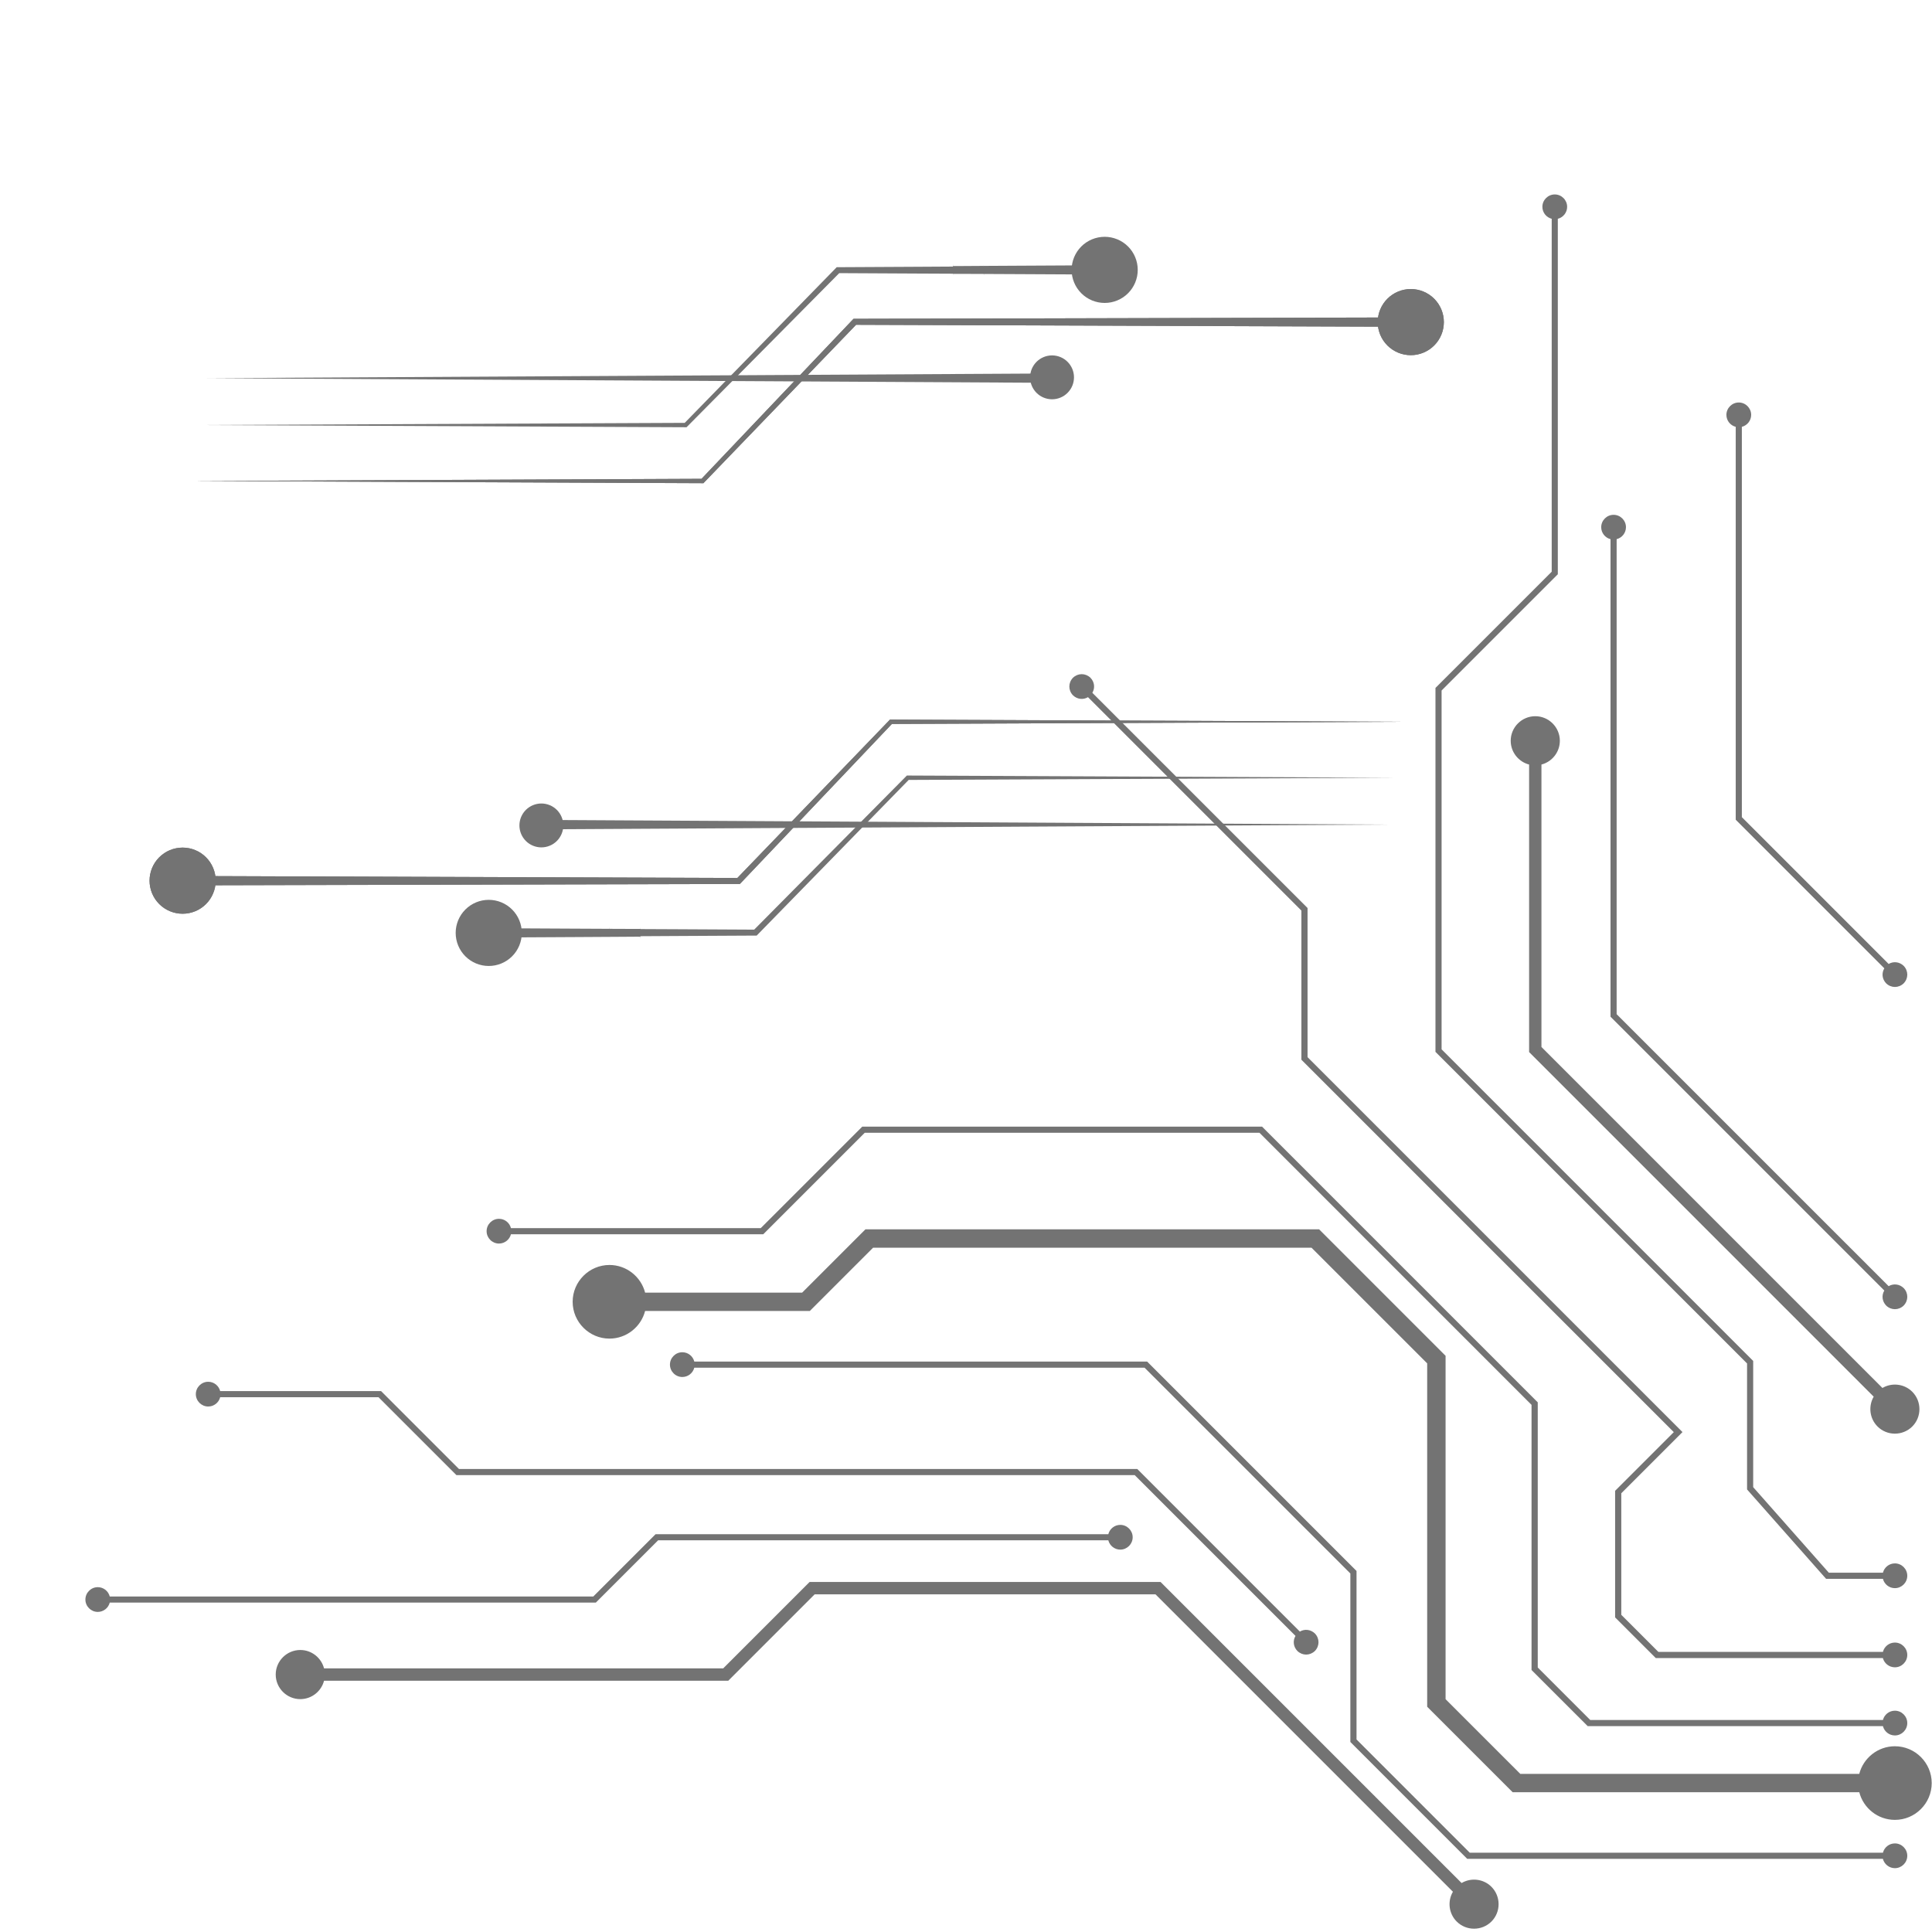 <svg xmlns="http://www.w3.org/2000/svg" xmlns:xlink="http://www.w3.org/1999/xlink" width="1080" zoomAndPan="magnify" viewBox="0 0 810 810" height="1080" preserveAspectRatio="xMidYMid meet" version="1.0"><defs><clipPath id="e7c68307c7"><path d="M 35.84 81 L 809.84 81 L 809.84 809 L 35.84 809 Z M 35.84 81 " clip-rule="nonzero"/></clipPath><clipPath id="52072763be"><path d="M 577 121 L 605.25 121 L 605.25 149 L 577 149 Z M 577 121 " clip-rule="nonzero"/></clipPath><clipPath id="22d711a890"><path d="M 81 133 L 592 133 L 592 202.773 L 81 202.773 Z M 81 133 " clip-rule="nonzero"/></clipPath><clipPath id="51edc76ac5"><path d="M 577 121 L 605.25 121 L 605.25 149 L 577 149 Z M 577 121 " clip-rule="nonzero"/></clipPath><clipPath id="dd41749c3b"><path d="M 81 133 L 592 133 L 592 202.773 L 81 202.773 Z M 81 133 " clip-rule="nonzero"/></clipPath><clipPath id="48d99dc127"><path d="M 449 99.273 L 477 99.273 L 477 128 L 449 128 Z M 449 99.273 " clip-rule="nonzero"/></clipPath><clipPath id="30c0cd60be"><path d="M 62.793 355 L 91 355 L 91 384 L 62.793 384 Z M 62.793 355 " clip-rule="nonzero"/></clipPath><clipPath id="607116304a"><path d="M 76 301.496 L 587.043 301.496 L 587.043 372 L 76 372 Z M 76 301.496 " clip-rule="nonzero"/></clipPath><clipPath id="6415db8e92"><path d="M 62.793 355 L 91 355 L 91 384 L 62.793 384 Z M 62.793 355 " clip-rule="nonzero"/></clipPath><clipPath id="ef04cfb17c"><path d="M 76 301.496 L 587.043 301.496 L 587.043 372 L 76 372 Z M 76 301.496 " clip-rule="nonzero"/></clipPath><clipPath id="f3187ff773"><path d="M 191 377 L 219 377 L 219 404.996 L 191 404.996 Z M 191 377 " clip-rule="nonzero"/></clipPath></defs><g clip-path="url(#e7c68307c7)"><path fill="#737373" d="M 543.938 692.18 C 546.031 694.199 549.18 694.199 551.277 692.18 C 553.293 690.086 553.293 686.934 551.277 684.84 C 549.504 683.125 546.973 682.859 544.973 684.047 L 476.805 615.879 L 192.426 615.879 L 159.766 583.219 L 92.312 583.219 C 91.727 580.973 89.707 579.312 87.293 579.312 C 84.445 579.312 82.105 581.652 82.105 584.5 C 82.105 587.348 84.445 589.688 87.293 589.688 C 89.707 589.688 91.746 588.027 92.312 585.785 L 158.691 585.785 L 191.352 618.445 L 475.727 618.445 L 543.145 685.859 C 541.953 687.879 542.219 690.426 543.938 692.18 M 610.73 805.613 C 614.73 809.613 621.277 809.613 625.293 805.613 C 629.293 801.613 629.293 795.066 625.293 791.047 C 621.918 787.672 616.73 787.141 612.785 789.465 L 486.578 663.254 L 339.426 663.254 L 303.199 699.48 L 135.859 699.48 C 134.707 695.047 130.672 691.766 125.898 691.766 C 120.238 691.766 115.594 696.387 115.594 702.066 C 115.594 707.727 120.219 712.367 125.898 712.367 C 130.672 712.367 134.707 709.086 135.859 704.652 L 305.332 704.652 L 341.559 668.426 L 484.445 668.426 L 609.145 793.125 C 606.824 797.047 607.352 802.238 610.73 805.613 Z M 469.691 649.688 C 472.539 649.688 474.879 647.348 474.879 644.5 C 474.879 641.652 472.539 639.312 469.691 639.312 C 467.277 639.312 465.238 640.973 464.672 643.219 L 274.859 643.219 L 248.746 669.332 L 46.012 669.332 C 45.445 667.086 43.406 665.426 40.992 665.426 C 38.145 665.426 35.805 667.766 35.805 670.613 C 35.805 673.461 38.145 675.801 40.992 675.801 C 43.406 675.801 45.445 674.141 46.012 671.898 L 249.805 671.898 L 275.918 645.785 L 464.672 645.785 C 465.238 648.012 467.277 649.688 469.691 649.688 Z M 794.445 762.992 C 802.957 762.992 809.879 756.047 809.879 747.559 C 809.879 739.066 802.938 732.125 794.445 732.125 C 787.277 732.125 781.219 737.066 779.504 743.707 L 637.391 743.707 L 606.066 712.387 L 606.066 568.426 L 553.051 515.406 L 362.84 515.406 L 336.312 541.934 L 270.465 541.934 C 268.746 535.293 262.691 530.348 255.52 530.348 C 247.031 530.348 240.086 537.293 240.086 545.781 C 240.086 554.273 247.031 561.219 255.52 561.219 C 262.691 561.219 268.746 556.273 270.465 549.633 L 339.52 549.633 L 366.047 523.105 L 549.859 523.105 L 598.352 571.594 L 598.352 715.559 L 634.199 751.406 L 779.52 751.406 C 781.219 758.047 787.277 762.992 794.445 762.992 Z M 794.445 727.594 C 797.297 727.594 799.633 725.254 799.633 722.406 C 799.633 719.559 797.297 717.219 794.445 717.219 C 792.031 717.219 789.992 718.879 789.426 721.125 L 666.73 721.125 L 644.711 699.105 L 644.711 587.934 L 529.125 472.348 L 361.5 472.348 L 318.953 514.895 L 214.219 514.895 C 213.652 512.652 211.613 510.992 209.199 510.992 C 206.352 510.992 204.012 513.332 204.012 516.18 C 204.012 519.027 206.352 521.367 209.199 521.367 C 211.613 521.367 213.652 519.707 214.219 517.461 L 320.012 517.461 L 362.559 474.914 L 528.031 474.914 L 642.105 588.992 L 642.105 700.16 L 665.652 723.688 L 789.426 723.688 C 789.992 725.934 792.031 727.594 794.445 727.594 Z M 794.445 699.027 C 797.297 699.027 799.633 696.688 799.633 693.84 C 799.633 690.992 797.297 688.652 794.445 688.652 C 792.031 688.652 789.992 690.312 789.426 692.559 L 695.277 692.559 L 679.73 677.012 L 679.73 626.066 L 705.391 600.406 L 548.199 443.219 L 548.199 380.688 L 457.973 290.461 C 459.164 288.461 458.898 285.914 457.18 284.16 C 455.086 282.141 451.938 282.141 449.84 284.16 C 447.824 286.254 447.824 289.406 449.84 291.5 C 451.613 293.219 454.145 293.48 456.145 292.293 L 545.613 381.766 L 545.613 444.293 L 701.746 600.426 L 677.145 625.027 L 677.145 678.105 L 694.199 695.16 L 789.406 695.16 C 789.992 697.367 792.031 699.027 794.445 699.027 Z M 794.445 665.84 C 797.297 665.84 799.633 663.5 799.633 660.652 C 799.633 657.801 797.297 655.461 794.445 655.461 C 792.031 655.461 789.992 657.121 789.426 659.367 L 766.746 659.367 L 735.031 623.5 L 735.031 570.574 L 604.391 439.934 L 604.391 289.5 L 653.125 240.766 L 653.125 91.727 C 655.371 91.16 657.031 89.121 657.031 86.707 C 657.031 83.859 654.691 81.52 651.844 81.52 C 648.992 81.52 646.652 83.859 646.652 86.707 C 646.652 89.121 648.312 91.16 650.559 91.727 L 650.559 239.688 L 601.824 288.426 L 601.824 440.992 L 732.465 571.633 L 732.465 624.461 L 765.598 661.934 L 789.426 661.934 C 789.992 664.18 792.031 665.84 794.445 665.84 Z M 790.785 547.367 C 792.879 549.387 796.031 549.387 798.125 547.367 C 800.145 545.273 800.145 542.121 798.125 540.027 C 796.352 538.312 793.824 538.047 791.824 539.234 L 677.785 425.199 L 677.785 226.047 C 680.031 225.48 681.691 223.441 681.691 221.027 C 681.691 218.18 679.352 215.84 676.504 215.84 C 673.652 215.84 671.312 218.18 671.312 221.027 C 671.312 223.441 672.973 225.48 675.219 226.047 L 675.219 426.273 L 790.012 541.066 C 788.805 543.066 789.07 545.594 790.785 547.367 Z M 790.785 412.273 C 792.879 414.293 796.031 414.293 798.125 412.273 C 800.145 410.18 800.145 407.027 798.125 404.934 C 796.352 403.219 793.824 402.953 791.824 404.141 L 730.277 342.594 L 730.277 178.953 C 732.52 178.367 734.184 176.348 734.184 173.934 C 734.184 171.086 731.844 168.746 728.992 168.746 C 726.145 168.746 723.805 171.086 723.805 173.934 C 723.805 176.348 725.465 178.387 727.711 178.953 L 727.711 343.668 L 790.012 405.973 C 788.805 407.973 789.07 410.5 790.785 412.273 Z M 787.164 598.066 C 791.164 602.066 797.711 602.066 801.73 598.066 C 805.73 594.066 805.73 587.52 801.73 583.5 C 798.352 580.121 793.164 579.594 789.219 581.914 L 646.258 438.953 L 646.258 320.539 C 650.691 319.387 653.973 315.348 653.973 310.574 C 653.973 304.914 649.352 300.273 643.672 300.273 C 638.012 300.273 633.371 304.895 633.371 310.574 C 633.371 315.348 636.652 319.387 641.086 320.539 L 641.086 441.086 L 785.559 585.559 C 783.258 589.5 783.785 594.688 787.164 598.066 Z M 794.445 783.238 C 797.297 783.238 799.633 780.898 799.633 778.047 C 799.633 775.199 797.297 772.859 794.445 772.859 C 792.031 772.859 789.992 774.52 789.426 776.766 L 616.219 776.766 L 568.727 729.273 L 568.727 658.633 L 480.938 570.84 L 291.086 570.84 C 290.52 568.594 288.484 566.934 286.066 566.934 C 283.219 566.934 280.879 569.273 280.879 572.121 C 280.879 574.973 283.219 577.312 286.066 577.312 C 288.484 577.312 290.52 575.652 291.086 573.406 L 479.859 573.406 L 566.145 659.688 L 566.145 730.332 L 615.145 779.332 L 789.406 779.332 C 789.992 781.559 792.031 783.238 794.445 783.238 Z M 794.445 783.238 " fill-opacity="1" fill-rule="nonzero"/></g><path fill="#737373" d="M 450.273 158.199 C 450.273 158.805 450.215 159.402 450.098 159.996 C 449.98 160.59 449.805 161.164 449.574 161.723 C 449.344 162.281 449.059 162.809 448.723 163.312 C 448.387 163.812 448.008 164.277 447.578 164.707 C 447.152 165.133 446.688 165.516 446.188 165.852 C 445.684 166.188 445.152 166.469 444.594 166.699 C 444.039 166.93 443.461 167.105 442.871 167.223 C 442.277 167.34 441.68 167.402 441.074 167.402 C 440.473 167.402 439.871 167.34 439.281 167.223 C 438.688 167.105 438.113 166.93 437.555 166.699 C 436.996 166.469 436.465 166.188 435.965 165.852 C 435.461 165.516 434.996 165.133 434.57 164.707 C 434.145 164.277 433.762 163.812 433.426 163.312 C 433.09 162.809 432.809 162.281 432.574 161.723 C 432.344 161.164 432.168 160.59 432.051 159.996 C 431.934 159.402 431.875 158.805 431.875 158.199 C 431.875 157.598 431.934 157 432.051 156.406 C 432.168 155.812 432.344 155.238 432.574 154.68 C 432.809 154.121 433.09 153.594 433.426 153.09 C 433.762 152.586 434.145 152.121 434.57 151.695 C 434.996 151.27 435.461 150.887 435.965 150.551 C 436.465 150.215 436.996 149.934 437.555 149.703 C 438.113 149.469 438.688 149.297 439.281 149.18 C 439.871 149.059 440.473 149 441.074 149 C 441.68 149 442.277 149.059 442.871 149.18 C 443.461 149.297 444.039 149.469 444.594 149.703 C 445.152 149.934 445.684 150.215 446.188 150.551 C 446.688 150.887 447.152 151.27 447.578 151.695 C 448.008 152.121 448.387 152.586 448.723 153.09 C 449.059 153.594 449.344 154.121 449.574 154.68 C 449.805 155.238 449.98 155.812 450.098 156.406 C 450.215 157 450.273 157.598 450.273 158.199 Z M 450.273 158.199 " fill-opacity="1" fill-rule="nonzero"/><path fill="#737373" d="M 440.547 160.5 L 86.684 158.555 L 440.547 156.582 Z M 440.547 160.5 " fill-opacity="1" fill-rule="nonzero"/><g clip-path="url(#52072763be)"><path fill="#737373" d="M 605.344 135.043 C 605.344 135.953 605.254 136.855 605.078 137.75 C 604.898 138.641 604.637 139.508 604.289 140.348 C 603.941 141.191 603.512 141.988 603.008 142.746 C 602.5 143.504 601.926 144.203 601.285 144.848 C 600.641 145.492 599.938 146.066 599.184 146.57 C 598.426 147.078 597.625 147.504 596.785 147.852 C 595.945 148.199 595.078 148.465 594.184 148.641 C 593.293 148.82 592.391 148.906 591.48 148.906 C 590.57 148.906 589.668 148.82 588.777 148.641 C 587.883 148.465 587.016 148.199 586.176 147.852 C 585.336 147.504 584.535 147.078 583.777 146.57 C 583.023 146.066 582.32 145.492 581.68 144.848 C 581.035 144.203 580.461 143.504 579.953 142.746 C 579.449 141.988 579.02 141.191 578.672 140.348 C 578.324 139.508 578.062 138.641 577.883 137.75 C 577.707 136.855 577.617 135.953 577.617 135.043 C 577.617 134.133 577.707 133.234 577.883 132.34 C 578.062 131.445 578.324 130.582 578.672 129.738 C 579.02 128.898 579.449 128.098 579.953 127.344 C 580.461 126.586 581.035 125.887 581.68 125.242 C 582.32 124.598 583.023 124.023 583.777 123.52 C 584.535 123.012 585.336 122.586 586.176 122.238 C 587.016 121.887 587.883 121.625 588.777 121.449 C 589.668 121.27 590.57 121.18 591.48 121.18 C 592.391 121.18 593.293 121.27 594.184 121.449 C 595.078 121.625 595.945 121.887 596.785 122.238 C 597.625 122.586 598.426 123.012 599.184 123.52 C 599.938 124.023 600.641 124.598 601.285 125.242 C 601.926 125.887 602.5 126.586 603.008 127.344 C 603.512 128.098 603.941 128.898 604.289 129.738 C 604.637 130.582 604.898 131.445 605.078 132.34 C 605.254 133.234 605.344 134.133 605.344 135.043 Z M 605.344 135.043 " fill-opacity="1" fill-rule="nonzero"/></g><g clip-path="url(#22d711a890)"><path fill="#737373" d="M 591.609 137.004 L 358.383 136.168 L 359.285 135.781 L 295.18 202.297 L 294.906 202.582 L 294.516 202.578 L 81 201.66 L 294.516 200.742 L 293.852 201.027 L 357.477 134.051 L 357.844 133.664 L 358.383 133.664 L 591.609 133.086 Z M 591.609 137.004 " fill-opacity="1" fill-rule="nonzero"/></g><g clip-path="url(#51edc76ac5)"><path fill="#737373" d="M 605.344 135.043 C 605.344 135.953 605.254 136.855 605.078 137.75 C 604.898 138.641 604.637 139.508 604.289 140.348 C 603.941 141.191 603.512 141.988 603.008 142.746 C 602.5 143.504 601.926 144.203 601.285 144.848 C 600.641 145.492 599.938 146.066 599.184 146.57 C 598.426 147.078 597.625 147.504 596.785 147.852 C 595.945 148.199 595.078 148.465 594.184 148.641 C 593.293 148.82 592.391 148.906 591.48 148.906 C 590.57 148.906 589.668 148.82 588.777 148.641 C 587.883 148.465 587.016 148.199 586.176 147.852 C 585.336 147.504 584.535 147.078 583.777 146.57 C 583.023 146.066 582.32 145.492 581.68 144.848 C 581.035 144.203 580.461 143.504 579.953 142.746 C 579.449 141.988 579.02 141.191 578.672 140.348 C 578.324 139.508 578.062 138.641 577.883 137.75 C 577.707 136.855 577.617 135.953 577.617 135.043 C 577.617 134.133 577.707 133.234 577.883 132.34 C 578.062 131.445 578.324 130.582 578.672 129.738 C 579.02 128.898 579.449 128.098 579.953 127.344 C 580.461 126.586 581.035 125.887 581.68 125.242 C 582.32 124.598 583.023 124.023 583.777 123.52 C 584.535 123.012 585.336 122.586 586.176 122.238 C 587.016 121.887 587.883 121.625 588.777 121.449 C 589.668 121.27 590.57 121.18 591.48 121.18 C 592.391 121.18 593.293 121.27 594.184 121.449 C 595.078 121.625 595.945 121.887 596.785 122.238 C 597.625 122.586 598.426 123.012 599.184 123.52 C 599.938 124.023 600.641 124.598 601.285 125.242 C 601.926 125.887 602.5 126.586 603.008 127.344 C 603.512 128.098 603.941 128.898 604.289 129.738 C 604.637 130.582 604.898 131.445 605.078 132.34 C 605.254 133.234 605.344 134.133 605.344 135.043 Z M 605.344 135.043 " fill-opacity="1" fill-rule="nonzero"/></g><g clip-path="url(#dd41749c3b)"><path fill="#737373" d="M 591.609 137.004 L 358.383 136.168 L 359.285 135.781 L 295.18 202.297 L 294.906 202.582 L 294.516 202.578 L 81 201.66 L 294.516 200.742 L 293.852 201.027 L 357.477 134.051 L 357.844 133.664 L 358.383 133.664 L 591.609 133.086 Z M 591.609 137.004 " fill-opacity="1" fill-rule="nonzero"/></g><g clip-path="url(#48d99dc127)"><path fill="#737373" d="M 477 113.145 C 477 114.055 476.914 114.957 476.734 115.848 C 476.559 116.742 476.293 117.609 475.945 118.449 C 475.598 119.289 475.172 120.09 474.664 120.844 C 474.16 121.602 473.586 122.301 472.941 122.945 C 472.297 123.59 471.598 124.164 470.84 124.672 C 470.082 125.176 469.285 125.602 468.441 125.953 C 467.602 126.301 466.734 126.562 465.844 126.742 C 464.949 126.918 464.047 127.008 463.137 127.008 C 462.227 127.008 461.328 126.918 460.434 126.742 C 459.539 126.562 458.672 126.301 457.832 125.953 C 456.992 125.602 456.191 125.176 455.438 124.672 C 454.68 124.164 453.98 123.59 453.336 122.945 C 452.691 122.301 452.117 121.602 451.613 120.844 C 451.105 120.09 450.68 119.289 450.332 118.449 C 449.98 117.609 449.719 116.742 449.543 115.848 C 449.363 114.957 449.273 114.055 449.273 113.145 C 449.273 112.234 449.363 111.332 449.543 110.438 C 449.719 109.547 449.98 108.68 450.332 107.84 C 450.68 106.996 451.105 106.199 451.613 105.441 C 452.117 104.684 452.691 103.984 453.336 103.34 C 453.98 102.699 454.68 102.121 455.438 101.617 C 456.191 101.113 456.992 100.684 457.832 100.336 C 458.672 99.988 459.539 99.727 460.434 99.547 C 461.328 99.371 462.227 99.281 463.137 99.281 C 464.047 99.281 464.949 99.371 465.844 99.547 C 466.734 99.727 467.602 99.988 468.441 100.336 C 469.285 100.684 470.082 101.113 470.84 101.617 C 471.598 102.121 472.297 102.699 472.941 103.34 C 473.586 103.984 474.16 104.684 474.664 105.441 C 475.172 106.199 475.598 106.996 475.945 107.84 C 476.293 108.68 476.559 109.547 476.734 110.438 C 476.914 111.332 477 112.234 477 113.145 Z M 477 113.145 " fill-opacity="1" fill-rule="nonzero"/></g><path fill="#737373" d="M 460.738 115.102 L 426.98 114.93 L 410.102 114.848 L 401.664 114.816 L 399.703 114.816 C 399.676 117.734 399.859 110.836 399.715 111.539 L 399.738 111.539 L 401.824 111.566 L 406.043 111.602 L 410.266 111.641 L 412.398 111.664 L 412.508 111.664 C 412.68 110.988 412.469 117.609 412.477 114.801 L 410.418 114.801 L 401.977 114.766 L 385.098 114.688 L 351.336 114.512 L 352.227 114.137 L 288.113 178.844 L 287.836 179.121 L 287.457 179.121 L 82.566 178.199 L 287.465 177.281 L 286.809 177.555 L 350.434 112.395 L 350.797 112.023 L 351.328 112.023 L 385.09 111.844 L 401.965 111.746 L 410.402 111.691 L 412.371 111.691 C 412.398 108.891 412.223 115.508 412.355 114.828 L 399.562 114.828 C 399.383 115.531 399.602 108.629 399.594 111.547 L 401.652 111.547 L 410.094 111.492 L 426.977 111.398 L 460.734 111.219 Z M 460.738 115.102 " fill-opacity="1" fill-rule="nonzero"/><path fill="#737373" d="M 217.77 346.066 C 217.77 345.465 217.828 344.867 217.945 344.273 C 218.066 343.68 218.238 343.105 218.469 342.547 C 218.703 341.988 218.984 341.461 219.32 340.957 C 219.656 340.453 220.039 339.992 220.465 339.562 C 220.891 339.137 221.355 338.754 221.859 338.418 C 222.359 338.082 222.891 337.801 223.449 337.57 C 224.008 337.336 224.582 337.164 225.176 337.047 C 225.766 336.926 226.367 336.867 226.969 336.867 C 227.574 336.867 228.172 336.926 228.766 337.047 C 229.355 337.164 229.934 337.336 230.488 337.57 C 231.047 337.801 231.578 338.082 232.082 338.418 C 232.582 338.754 233.047 339.137 233.477 339.562 C 233.902 339.992 234.281 340.453 234.617 340.957 C 234.953 341.461 235.238 341.988 235.469 342.547 C 235.699 343.105 235.875 343.68 235.992 344.273 C 236.109 344.867 236.168 345.465 236.168 346.066 C 236.168 346.672 236.109 347.27 235.992 347.863 C 235.875 348.457 235.699 349.031 235.469 349.59 C 235.238 350.148 234.953 350.676 234.617 351.18 C 234.281 351.68 233.902 352.145 233.477 352.574 C 233.047 353 232.582 353.383 232.082 353.719 C 231.578 354.055 231.047 354.336 230.488 354.566 C 229.934 354.797 229.355 354.973 228.766 355.09 C 228.172 355.207 227.574 355.27 226.969 355.27 C 226.367 355.27 225.766 355.207 225.176 355.09 C 224.582 354.973 224.008 354.797 223.449 354.566 C 222.891 354.336 222.359 354.055 221.859 353.719 C 221.355 353.383 220.891 353 220.465 352.574 C 220.039 352.145 219.656 351.68 219.32 351.18 C 218.984 350.676 218.703 350.148 218.469 349.59 C 218.238 349.031 218.066 348.457 217.945 347.863 C 217.828 347.27 217.77 346.672 217.77 346.066 Z M 217.77 346.066 " fill-opacity="1" fill-rule="nonzero"/><path fill="#737373" d="M 227.5 343.77 L 581.363 345.715 L 227.5 347.688 Z M 227.5 343.77 " fill-opacity="1" fill-rule="nonzero"/><g clip-path="url(#30c0cd60be)"><path fill="#737373" d="M 62.699 369.227 C 62.699 368.316 62.789 367.414 62.969 366.52 C 63.145 365.629 63.406 364.762 63.758 363.918 C 64.105 363.078 64.531 362.281 65.039 361.523 C 65.543 360.766 66.117 360.066 66.762 359.422 C 67.406 358.777 68.105 358.203 68.863 357.699 C 69.617 357.191 70.418 356.766 71.258 356.418 C 72.098 356.07 72.965 355.805 73.859 355.629 C 74.754 355.449 75.652 355.363 76.562 355.363 C 77.473 355.363 78.375 355.449 79.27 355.629 C 80.16 355.805 81.027 356.07 81.867 356.418 C 82.711 356.766 83.508 357.191 84.266 357.699 C 85.023 358.203 85.723 358.777 86.367 359.422 C 87.012 360.066 87.586 360.766 88.09 361.523 C 88.598 362.281 89.023 363.078 89.371 363.918 C 89.719 364.762 89.984 365.629 90.16 366.52 C 90.34 367.414 90.426 368.316 90.426 369.227 C 90.426 370.137 90.34 371.035 90.16 371.93 C 89.984 372.82 89.719 373.688 89.371 374.531 C 89.023 375.371 88.598 376.168 88.09 376.926 C 87.586 377.684 87.012 378.383 86.367 379.027 C 85.723 379.672 85.023 380.246 84.266 380.75 C 83.508 381.258 82.711 381.684 81.867 382.031 C 81.027 382.379 80.16 382.645 79.27 382.82 C 78.375 383 77.473 383.086 76.562 383.086 C 75.652 383.086 74.754 383 73.859 382.82 C 72.965 382.645 72.098 382.379 71.258 382.031 C 70.418 381.684 69.617 381.258 68.863 380.75 C 68.105 380.246 67.406 379.672 66.762 379.027 C 66.117 378.383 65.543 377.684 65.039 376.926 C 64.531 376.168 64.105 375.371 63.758 374.531 C 63.406 373.688 63.145 372.82 62.969 371.93 C 62.789 371.035 62.699 370.137 62.699 369.227 Z M 62.699 369.227 " fill-opacity="1" fill-rule="nonzero"/></g><g clip-path="url(#607116304a)"><path fill="#737373" d="M 76.438 367.266 L 309.66 368.102 L 308.758 368.488 L 372.863 301.973 L 373.141 301.688 L 373.527 301.688 L 587.043 302.609 L 373.527 303.527 L 374.191 303.242 L 310.566 370.219 L 310.199 370.605 L 309.66 370.605 L 76.438 371.184 Z M 76.438 367.266 " fill-opacity="1" fill-rule="nonzero"/></g><g clip-path="url(#6415db8e92)"><path fill="#737373" d="M 62.699 369.227 C 62.699 368.316 62.789 367.414 62.969 366.52 C 63.145 365.629 63.406 364.762 63.758 363.918 C 64.105 363.078 64.531 362.281 65.039 361.523 C 65.543 360.766 66.117 360.066 66.762 359.422 C 67.406 358.777 68.105 358.203 68.863 357.699 C 69.617 357.191 70.418 356.766 71.258 356.418 C 72.098 356.07 72.965 355.805 73.859 355.629 C 74.754 355.449 75.652 355.363 76.562 355.363 C 77.473 355.363 78.375 355.449 79.27 355.629 C 80.16 355.805 81.027 356.07 81.867 356.418 C 82.711 356.766 83.508 357.191 84.266 357.699 C 85.023 358.203 85.723 358.777 86.367 359.422 C 87.012 360.066 87.586 360.766 88.09 361.523 C 88.598 362.281 89.023 363.078 89.371 363.918 C 89.719 364.762 89.984 365.629 90.16 366.52 C 90.34 367.414 90.426 368.316 90.426 369.227 C 90.426 370.137 90.34 371.035 90.16 371.93 C 89.984 372.82 89.719 373.688 89.371 374.531 C 89.023 375.371 88.598 376.168 88.09 376.926 C 87.586 377.684 87.012 378.383 86.367 379.027 C 85.723 379.672 85.023 380.246 84.266 380.75 C 83.508 381.258 82.711 381.684 81.867 382.031 C 81.027 382.379 80.16 382.645 79.27 382.82 C 78.375 383 77.473 383.086 76.562 383.086 C 75.652 383.086 74.754 383 73.859 382.82 C 72.965 382.645 72.098 382.379 71.258 382.031 C 70.418 381.684 69.617 381.258 68.863 380.75 C 68.105 380.246 67.406 379.672 66.762 379.027 C 66.117 378.383 65.543 377.684 65.039 376.926 C 64.531 376.168 64.105 375.371 63.758 374.531 C 63.406 373.688 63.145 372.82 62.969 371.93 C 62.789 371.035 62.699 370.137 62.699 369.227 Z M 62.699 369.227 " fill-opacity="1" fill-rule="nonzero"/></g><g clip-path="url(#ef04cfb17c)"><path fill="#737373" d="M 76.438 367.266 L 309.66 368.102 L 308.758 368.488 L 372.863 301.973 L 373.141 301.688 L 373.527 301.688 L 587.043 302.609 L 373.527 303.527 L 374.191 303.242 L 310.566 370.219 L 310.199 370.605 L 309.66 370.605 L 76.438 371.184 Z M 76.438 367.266 " fill-opacity="1" fill-rule="nonzero"/></g><g clip-path="url(#f3187ff773)"><path fill="#737373" d="M 191.043 391.125 C 191.043 390.215 191.133 389.312 191.309 388.422 C 191.488 387.527 191.75 386.66 192.098 385.82 C 192.445 384.98 192.875 384.18 193.379 383.422 C 193.887 382.668 194.461 381.965 195.105 381.324 C 195.746 380.68 196.449 380.105 197.203 379.598 C 197.961 379.094 198.762 378.664 199.602 378.316 C 200.441 377.969 201.309 377.707 202.203 377.527 C 203.094 377.352 203.996 377.262 204.906 377.262 C 205.816 377.262 206.719 377.352 207.609 377.527 C 208.504 377.707 209.371 377.969 210.211 378.316 C 211.051 378.664 211.852 379.094 212.609 379.598 C 213.363 380.105 214.066 380.68 214.711 381.324 C 215.352 381.965 215.926 382.668 216.434 383.422 C 216.938 384.18 217.367 384.98 217.715 385.82 C 218.062 386.66 218.324 387.527 218.504 388.422 C 218.68 389.312 218.77 390.215 218.77 391.125 C 218.77 392.035 218.68 392.938 218.504 393.828 C 218.324 394.723 218.062 395.59 217.715 396.43 C 217.367 397.27 216.938 398.07 216.434 398.828 C 215.926 399.586 215.352 400.285 214.711 400.93 C 214.066 401.57 213.363 402.145 212.609 402.652 C 211.852 403.156 211.051 403.586 210.211 403.934 C 209.371 404.281 208.504 404.543 207.609 404.723 C 206.719 404.898 205.816 404.988 204.906 404.988 C 203.996 404.988 203.094 404.898 202.203 404.723 C 201.309 404.543 200.441 404.281 199.602 403.934 C 198.762 403.586 197.961 403.156 197.203 402.652 C 196.449 402.145 195.746 401.57 195.105 400.93 C 194.461 400.285 193.887 399.586 193.379 398.828 C 192.875 398.07 192.445 397.27 192.098 396.43 C 191.75 395.59 191.488 394.723 191.309 393.828 C 191.133 392.938 191.043 392.035 191.043 391.125 Z M 191.043 391.125 " fill-opacity="1" fill-rule="nonzero"/></g><path fill="#737373" d="M 207.309 389.164 L 241.066 389.34 L 257.945 389.422 L 266.383 389.453 L 268.34 389.453 C 268.371 386.535 268.188 393.434 268.328 392.727 L 268.309 392.727 L 266.219 392.703 L 262 392.668 L 257.781 392.629 L 255.648 392.605 L 255.539 392.605 C 255.363 393.281 255.574 386.66 255.566 389.469 L 257.625 389.469 L 266.066 389.504 L 282.949 389.582 L 316.711 389.758 L 315.816 390.133 L 379.934 325.426 L 380.207 325.148 L 380.59 325.148 L 585.477 326.07 L 380.582 326.988 L 381.234 326.715 L 317.609 391.875 L 317.246 392.246 L 316.715 392.246 L 282.957 392.426 L 266.078 392.523 L 257.641 392.578 L 255.676 392.578 C 255.648 395.379 255.82 388.762 255.688 389.441 L 268.48 389.441 C 268.664 388.738 268.441 395.641 268.449 392.719 L 266.395 392.719 L 257.949 392.773 L 241.07 392.871 L 207.309 393.051 Z M 207.309 389.164 " fill-opacity="1" fill-rule="nonzero"/></svg>